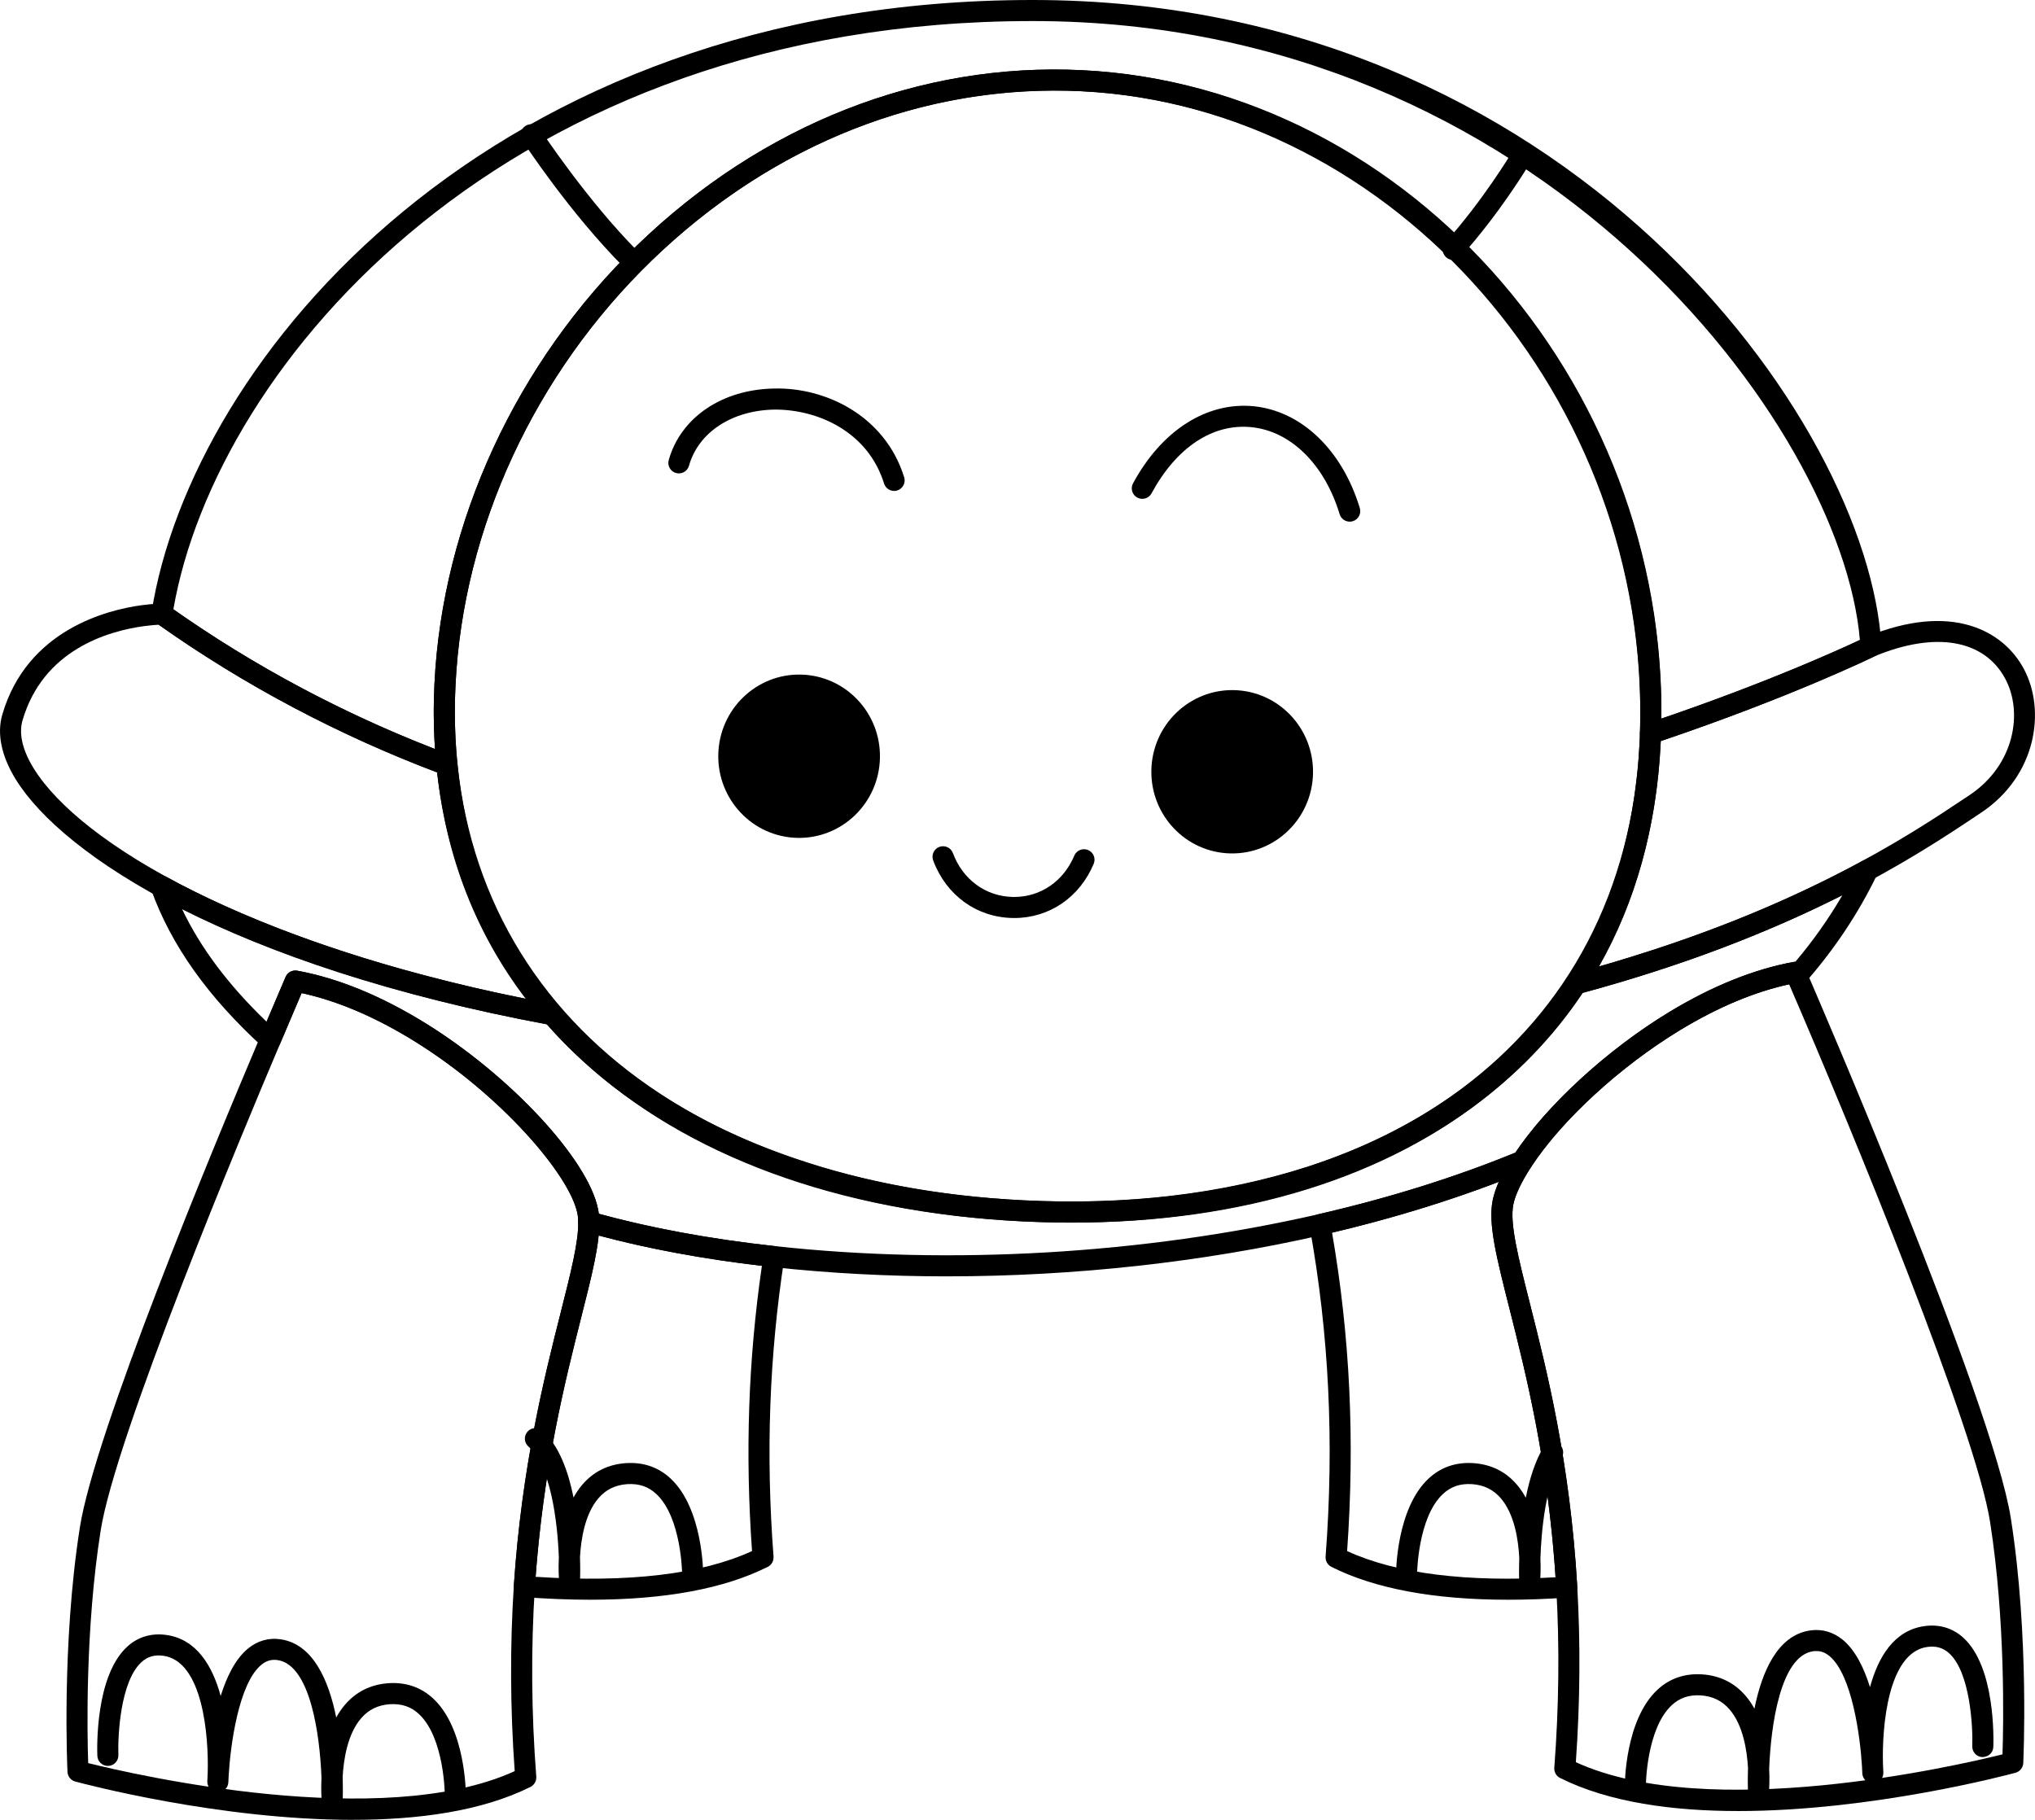<?xml version="1.0" encoding="UTF-8"?>
<svg id="b" data-name="Layer 2" xmlns="http://www.w3.org/2000/svg" width="115.944" height="103.692" viewBox="0 0 115.944 103.692">
  <g id="c" data-name="OBJECTS">
    <g id="d" data-name="Turtle Outline">
      <path d="M33.636,91.15c-1.201,0-2.471-.051-3.807-.151-.329-.025-.575-.31-.554-.639.455-6.822,1.742-11.906,2.682-15.618.563-2.228,1.009-3.987.987-5.11-.004-.19.083-.371.233-.486.149-.116.348-.155.529-.103,3.119.884,6.636,1.543,10.453,1.96.162.018.311.102.41.231s.143.295.117.456c-.858,5.583-1.06,11.145-.614,17.004.019.243-.111.473-.329.582-2.479,1.246-5.87,1.874-10.108,1.874ZM30.515,89.844c5.32.346,9.458-.147,12.332-1.467-.397-5.587-.213-10.914.562-16.251-3.354-.393-6.476-.973-9.3-1.728-.115,1.185-.497,2.693-.989,4.639-.9,3.558-2.124,8.392-2.605,14.807Z" fill="#000" stroke-width="0"/>
      <g id="e" data-name="path977">
        <path d="M32.45,90.583c-.311,0-.57-.236-.598-.548-.005-.054-.047-.573-.012-1.301-.076-2.038-.463-5.2-1.732-6.312-.249-.218-.274-.598-.056-.847.218-.251.596-.273.847-.056.943.826,1.478,2.307,1.778,3.806.144-.261.31-.509.503-.734.638-.745,1.474-1.156,2.483-1.225.989-.065,1.852.23,2.549.882,1.83,1.711,1.853,5.327,1.853,5.48,0,.331-.268.6-.599.6h0c-.331,0-.6-.268-.6-.599,0-.032-.024-3.253-1.475-4.605-.451-.422-.981-.6-1.647-.561-.685.046-1.225.31-1.65.806-.768.896-.993,2.329-1.049,3.351.021.649.01,1.121.005,1.282-.01.317-.266.572-.583.581h-.017Z" fill="#000" stroke-width="0"/>
      </g>
      <path d="M85.925,91.15c-4.212,0-7.59-.627-10.07-1.874-.217-.109-.347-.339-.329-.581.495-6.531.197-12.683-.912-18.809-.057-.315.145-.619.457-.691,4.1-.94,7.946-2.148,11.435-3.59.243-.099.524-.03.691.172.168.202.185.49.041.711-.553.848-.904,1.587-1.016,2.14-.214,1.066.269,2.975.937,5.616.968,3.825,2.293,9.064,2.705,16.15.02.328-.229.611-.558.634-1.18.082-2.308.122-3.381.122ZM76.752,88.377c2.801,1.287,6.791,1.788,11.877,1.492-.443-6.673-1.705-11.661-2.634-15.331-.733-2.898-1.218-4.813-.949-6.146.064-.321.182-.673.35-1.054-2.959,1.132-6.146,2.104-9.502,2.897,1.023,5.913,1.305,11.858.858,18.142Z" fill="#000" stroke-width="0"/>
      <g id="f" data-name="path975">
        <path d="M87.153,90.583h-.017c-.317-.009-.573-.264-.583-.581-.002-.061-.015-.529.008-1.224-.05-1.024-.27-2.497-1.052-3.409-.426-.496-.966-.76-1.65-.806-.666-.041-1.196.139-1.647.561-1.45,1.353-1.475,4.573-1.475,4.605,0,.331-.269.599-.6.599h0c-.331,0-.6-.269-.599-.6,0-.153.022-3.77,1.853-5.48.698-.651,1.562-.947,2.549-.882,1.01.068,1.846.479,2.483,1.225.196.229.365.481.509.746.209-1.05.528-2.091,1.018-2.896.172-.282.539-.375.824-.201.283.172.373.541.201.824-.925,1.521-1.156,4.179-1.21,5.714.032.704-.009,1.204-.014,1.257-.027.312-.287.548-.598.548Z" fill="#000" stroke-width="0"/>
      </g>
      <path d="M53.969,72.725c-3.366,0-6.701-.175-9.939-.528-3.883-.425-7.466-1.098-10.648-1.999-.25-.07-.426-.293-.437-.552-.008-.19-.013-.356-.046-.506-.441-2.195-4.352-6.752-9.261-9.8-2.24-1.389-4.409-2.314-6.453-2.756-.231.541-.662,1.55-1.228,2.89-.076.18-.234.311-.424.353-.19.043-.39-.012-.533-.143-3.161-2.885-5.252-5.829-6.391-9-.085-.235-.015-.497.175-.659.19-.162.461-.19.678-.07,4.22,2.312,9.616,4.333,15.608,5.844,1.968.507,4.094.972,6.504,1.423.133.025.254.095.343.196,3.289,3.789,7.771,6.671,13.32,8.565,3.98,1.369,8.383,2.18,13.086,2.408,5.861.289,11.303-.354,16.157-1.912,6.477-2.091,11.602-5.811,14.821-10.756.081-.124.204-.214.348-.252,1.416-.38,2.829-.798,4.2-1.242,4.435-1.419,8.562-3.16,12.268-5.176.23-.125.513-.087.701.093s.239.46.127.695c-1.058,2.194-2.44,4.269-4.111,6.166-.137.156-.344.232-.546.195-.108-.017-.208-.063-.289-.132-2.003.427-4.118,1.312-6.293,2.633-3.407,2.069-6.731,5.125-8.47,7.785-.065.102-.161.181-.272.227-3.55,1.467-7.461,2.695-11.626,3.65-6.832,1.56-14.171,2.359-21.369,2.359ZM34.114,69.156c3.017.826,6.394,1.447,10.046,1.847,10.031,1.095,21.009.453,30.91-1.808,4.033-.925,7.822-2.109,11.266-3.52,1.854-2.761,5.265-5.883,8.747-7.998,2.447-1.486,4.837-2.451,7.103-2.867.035-.007.07-.01.104-.01,1.015-1.199,1.91-2.468,2.678-3.791-3.313,1.672-6.921,3.136-10.751,4.361-1.316.427-2.674.83-4.036,1.199-3.378,5.082-8.674,8.901-15.332,11.051-4.993,1.604-10.578,2.266-16.584,1.969-4.816-.234-9.33-1.066-13.416-2.473-5.675-1.937-10.283-4.882-13.699-8.755-2.354-.444-4.44-.903-6.375-1.401-5.41-1.364-10.354-3.143-14.41-5.179,1.053,2.219,2.644,4.339,4.822,6.433.675-1.594,1.087-2.552,1.087-2.552.11-.256.377-.401.658-.354,2.329.424,4.798,1.437,7.339,3.011,4.837,3.003,9.234,7.745,9.802,10.571.019.082.032.171.042.265Z" fill="#000" stroke-width="0"/>
      <path d="M31.464,58.41c-.036,0-.072-.003-.109-.01C13.182,55.041,3.591,48.766.9,44.412c-.818-1.324-1.086-2.6-.771-3.688,1.409-4.851,6.012-5.979,7.925-6.238.704-.094,1.153-.095,1.172-.095.125,0,.246.039.348.111,4.925,3.502,10.342,6.368,16.102,8.516.215.08.365.276.388.505.52,5.356,2.49,10.031,5.854,13.894.168.192.195.471.069.691-.108.189-.309.303-.521.303ZM9.042,35.596c-.173.009-.461.029-.828.079-2.087.283-5.765,1.359-6.934,5.382-.217.754.004,1.696.64,2.724,2.675,4.326,12.342,9.978,28.034,13.128-2.817-3.694-4.514-8.024-5.049-12.897-5.663-2.146-10.998-4.975-15.863-8.415Z" fill="#000" stroke-width="0"/>
      <path d="M89.805,56.649c-.189,0-.371-.09-.486-.248-.146-.201-.152-.472-.016-.68,2.472-3.785,3.855-8.295,4.112-13.402.01-.18.02-.359.02-.529,0-.258.164-.487.409-.569,7.655-2.564,12.438-4.906,12.486-4.929,4.852-2.007,7.815-.366,8.984,1.831,1.269,2.383.699,6.097-2.448,8.188l-.292.194c-3.309,2.207-10.194,6.8-22.614,10.125-.052.014-.104.02-.155.02ZM94.622,42.226c-.003.052-.006.104-.008.155-.239,4.747-1.418,9.007-3.508,12.687,11.314-3.232,17.678-7.477,20.802-9.561l.294-.195h0c2.58-1.715,3.07-4.715,2.054-6.625-1.195-2.245-3.972-2.732-7.432-1.302-.012.007-4.695,2.3-12.202,4.841Z" fill="#000" stroke-width="0"/>
      <path d="M25.464,44.18c-.07,0-.142-.012-.21-.037-5.857-2.186-11.367-5.1-16.377-8.664-.186-.132-.28-.357-.245-.582C10.91,20.402,27.984,0,58.811,0h.044c30.36.01,47.607,23.96,48.339,36.796.014.241-.117.466-.333.572-.049.024-4.896,2.398-12.636,4.991-.187.062-.392.029-.549-.088s-.248-.305-.241-.501c.622-18.947-13.959-35.695-31.84-36.571-8.886-.428-17.577,2.984-24.453,9.635-6.674,6.453-10.751,15.264-11.188,24.175-.077,1.538-.041,3.055.106,4.51.021.206-.065.409-.229.535-.107.083-.236.125-.367.125ZM9.878,34.717c4.588,3.225,9.597,5.901,14.907,7.962-.083-1.217-.093-2.467-.03-3.729.452-9.212,4.662-18.317,11.553-24.979,7.118-6.882,16.145-10.421,25.346-9.97,18.248.894,33.179,17.717,32.999,36.946,6.018-2.057,10.117-3.919,11.314-4.482C104.928,24.254,87.723,1.209,58.855,1.2h-.044C28.947,1.2,12.317,20.667,9.878,34.717Z" fill="#000" stroke-width="0"/>
      <g id="g" data-name="path969">
        <path d="M82.794,14.812c-.144,0-.287-.051-.401-.154-.246-.222-.267-.601-.044-.847,2.105-2.338,3.725-5.024,3.74-5.051.17-.283.539-.375.823-.206.284.17.376.539.206.823-.068.113-1.691,2.81-3.879,5.237-.118.132-.281.199-.445.199Z" fill="#000" stroke-width="0"/>
      </g>
      <g id="h" data-name="path969">
        <path d="M35.937,15.37c-.154,0-.308-.059-.425-.177-3.034-3.048-5.644-7.018-5.753-7.185-.182-.277-.104-.649.174-.831.275-.183.648-.104.83.173.026.04,2.653,4.037,5.599,6.996.234.235.233.615-.002.849-.116.117-.27.175-.423.175Z" fill="#000" stroke-width="0"/>
      </g>
      <g id="i" data-name="path957">
        <path d="M61.073,69.663c-.922,0-1.855-.023-2.806-.069-21.22-1.041-34.374-13.067-33.515-30.64.452-9.214,4.663-18.321,11.554-24.984,7.118-6.883,16.133-10.425,25.349-9.972,18.839.923,33.933,18.499,32.96,38.379h0c-.823,16.785-13.881,27.286-33.542,27.286ZM60.085,5.159c-8.362,0-16.457,3.401-22.944,9.673-6.674,6.454-10.752,15.267-11.188,24.18-.825,16.844,11.883,28.377,32.374,29.382,20.482,1.018,34.265-9.231,35.09-26.076.941-19.231-13.63-36.231-31.819-37.123-.504-.024-1.009-.037-1.512-.037ZM94.016,42.348h.01-.01Z" fill="#000" stroke-width="0"/>
      </g>
      <path d="M20.109,103.692c-7.62,0-15.347-2.055-15.821-2.184-.251-.067-.43-.289-.443-.549-.003-.071-.351-7.229.707-13.943.846-5.364,7.484-21.376,10.3-28.011.871-2.062,1.422-3.343,1.422-3.343.11-.256.377-.401.658-.354,2.329.424,4.798,1.437,7.339,3.011,4.837,3.003,9.234,7.745,9.802,10.571.045.2.06.433.071.703.025,1.299-.414,3.036-1.023,5.442-.928,3.667-2.199,8.689-2.647,15.403-.228,3.506-.201,7.138.08,10.794.019.243-.112.474-.33.583-2.798,1.398-6.443,1.875-10.113,1.875ZM5.026,100.459c2.625.653,16.736,3.91,24.299.457-.256-3.574-.273-7.122-.05-10.555.455-6.823,1.742-11.907,2.682-15.619.563-2.228,1.009-3.987.987-5.11-.008-.177-.013-.343-.046-.492-.441-2.195-4.352-6.752-9.261-9.8-2.24-1.389-4.409-2.314-6.453-2.756-.231.541-.662,1.55-1.228,2.89-2.184,5.146-9.372,22.351-10.22,27.73-.889,5.64-.767,11.611-.711,13.255Z" fill="#000" stroke-width="0"/>
      <g id="j" data-name="path971">
        <path d="M18.926,103.12c-.311,0-.57-.236-.598-.548-.005-.054-.047-.57-.012-1.294-.093-2.434-.633-6.401-2.492-6.688-.355-.053-.653.033-.941.273-1.293,1.075-1.755,4.607-1.854,6.294-.007.223-.016.365-.019.403-.022.326-.284.571-.628.559-.327-.017-.58-.291-.57-.618.002-.081.009-.249.022-.482.062-2.109-.276-6.355-2.519-6.675-.506-.071-.9.042-1.247.354-1.208,1.089-1.364,4.194-1.323,5.299.013.331-.246.609-.577.622h-.022c-.321,0-.588-.254-.6-.577-.018-.464-.117-4.58,1.72-6.234.605-.546,1.369-.772,2.22-.65,1.729.246,2.627,1.782,3.087,3.476.341-1.092.832-2.1,1.543-2.691.548-.455,1.201-.645,1.891-.536,1.84.282,2.727,2.35,3.149,4.454.143-.26.309-.506.501-.731.638-.744,1.474-1.156,2.484-1.225.99-.064,1.85.23,2.548.882,1.83,1.71,1.853,5.327,1.853,5.48,0,.331-.268.6-.599.6h0c-.331,0-.6-.268-.6-.599,0-.032-.024-3.253-1.475-4.606-.45-.42-.982-.596-1.646-.56-.685.046-1.226.31-1.651.807-.765.891-.991,2.317-1.049,3.337.021.642.011,1.114.005,1.295-.01.317-.266.572-.583.581h-.017Z" fill="#000" stroke-width="0"/>
      </g>
      <path d="M99.023,103.189c-3.678,0-7.331-.479-10.137-1.883-.218-.108-.349-.339-.33-.582.266-3.48.303-6.933.11-10.26-.406-6.973-1.715-12.148-2.671-15.927-.733-2.898-1.218-4.813-.949-6.146.143-.711.542-1.571,1.186-2.56,1.829-2.799,5.303-5.999,8.852-8.154,2.447-1.486,4.837-2.451,7.103-2.867.271-.05.547.094.658.35l.093.216c.43.992,10.583,24.465,11.631,31.142,1.057,6.713.709,13.871.706,13.942-.014.26-.192.481-.443.549-.474.128-8.19,2.181-15.808,2.181ZM89.783,100.406c7.567,3.463,21.683.207,24.309-.447.056-1.644.178-7.615-.71-13.255-.812-5.175-7.782-22.148-11.446-30.62-1.984.433-4.077,1.312-6.229,2.619-3.407,2.069-6.731,5.125-8.47,7.785-.552.848-.903,1.587-1.015,2.14-.214,1.066.269,2.975.937,5.616.968,3.825,2.293,9.064,2.705,16.15.188,3.251.161,6.617-.08,10.012ZM114.674,100.43h.01-.01Z" fill="#000" stroke-width="0"/>
      <g id="k" data-name="path973">
        <path d="M100.188,102.618h-.017c-.318-.009-.573-.264-.583-.581-.006-.182-.016-.654.005-1.295-.058-1.021-.283-2.446-1.048-3.337-.426-.496-.966-.76-1.651-.806-.651-.04-1.195.139-1.647.56-1.45,1.354-1.475,4.574-1.475,4.606,0,.331-.269.599-.6.599h0c-.331,0-.6-.269-.599-.6,0-.153.023-3.771,1.854-5.48.697-.651,1.56-.945,2.548-.882,1.011.067,1.846.479,2.483,1.225.193.225.358.471.501.73.424-2.104,1.311-4.171,3.15-4.453.685-.109,1.342.08,1.891.536.711.591,1.202,1.599,1.543,2.691.46-1.693,1.357-3.229,3.087-3.476.854-.124,1.613.104,2.219.649,1.837,1.654,1.737,5.771,1.72,6.235-.013.33-.268.562-.622.577-.331-.013-.589-.291-.577-.622.04-1.106-.119-4.215-1.324-5.3-.346-.312-.745-.422-1.245-.353-2.242.319-2.581,4.565-2.519,6.675.014.233.021.401.022.482.01.327-.243.602-.57.618-.33.013-.605-.232-.628-.559-.003-.038-.012-.181-.019-.403-.1-1.687-.562-5.219-1.854-6.295-.289-.24-.59-.323-.941-.272-1.859.286-2.399,4.253-2.493,6.687.035.724-.007,1.24-.012,1.295-.027.311-.287.547-.598.547Z" fill="#000" stroke-width="0"/>
      </g>
      <g id="l" data-name="path992">
        <path d="M57.787,52.306c-.033,0-.067,0-.101,0-2.049-.041-3.779-1.298-4.519-3.281-.115-.311.043-.655.354-.771.31-.114.656.042.771.354.562,1.511,1.872,2.469,3.417,2.499.025,0,.051,0,.075,0,1.507,0,2.813-.896,3.423-2.353.128-.307.481-.448.785-.322.306.128.45.479.322.785-.801,1.913-2.529,3.09-4.528,3.09Z" fill="#000" stroke-width="0"/>
      </g>
      <g id="m" data-name="ellipse992">
        <ellipse cx="45.529" cy="43.089" rx="4.653" ry="4.606" transform="translate(1.484 87.693) rotate(-88.784)" fill="#000" stroke-width="0"/>
      </g>
      <g id="n" data-name="ellipse993">
        <ellipse cx="70.203" cy="43.973" rx="4.653" ry="4.606" transform="translate(24.751 113.228) rotate(-88.784)" fill="#000" stroke-width="0"/>
      </g>
      <g id="o" data-name="path993">
        <path d="M50.942,27.972c-.256,0-.493-.165-.573-.422-.917-2.955-3.767-4.217-6.216-4.213-2.437.032-4.359,1.288-4.898,3.2-.09.318-.417.504-.74.415-.318-.09-.504-.421-.414-.74.687-2.436,3.056-4.036,6.037-4.075,2.852-.066,6.276,1.512,7.378,5.058.098.316-.079.652-.396.751-.06.018-.119.027-.178.027Z" fill="#000" stroke-width="0"/>
      </g>
      <g id="p" data-name="path994">
        <path d="M76.9,29.723c-.258,0-.496-.167-.574-.426-.857-2.831-2.779-4.729-5.016-4.956-2.213-.229-4.285,1.151-5.701,3.769-.157.29-.519.399-.812.242-.292-.158-.4-.522-.242-.813,1.634-3.02,4.198-4.653,6.877-4.392,2.727.276,5.042,2.499,6.043,5.802.096.317-.083.652-.4.748-.058.018-.116.026-.174.026Z" fill="#000" stroke-width="0"/>
      </g>
    </g>
  </g>
</svg>
